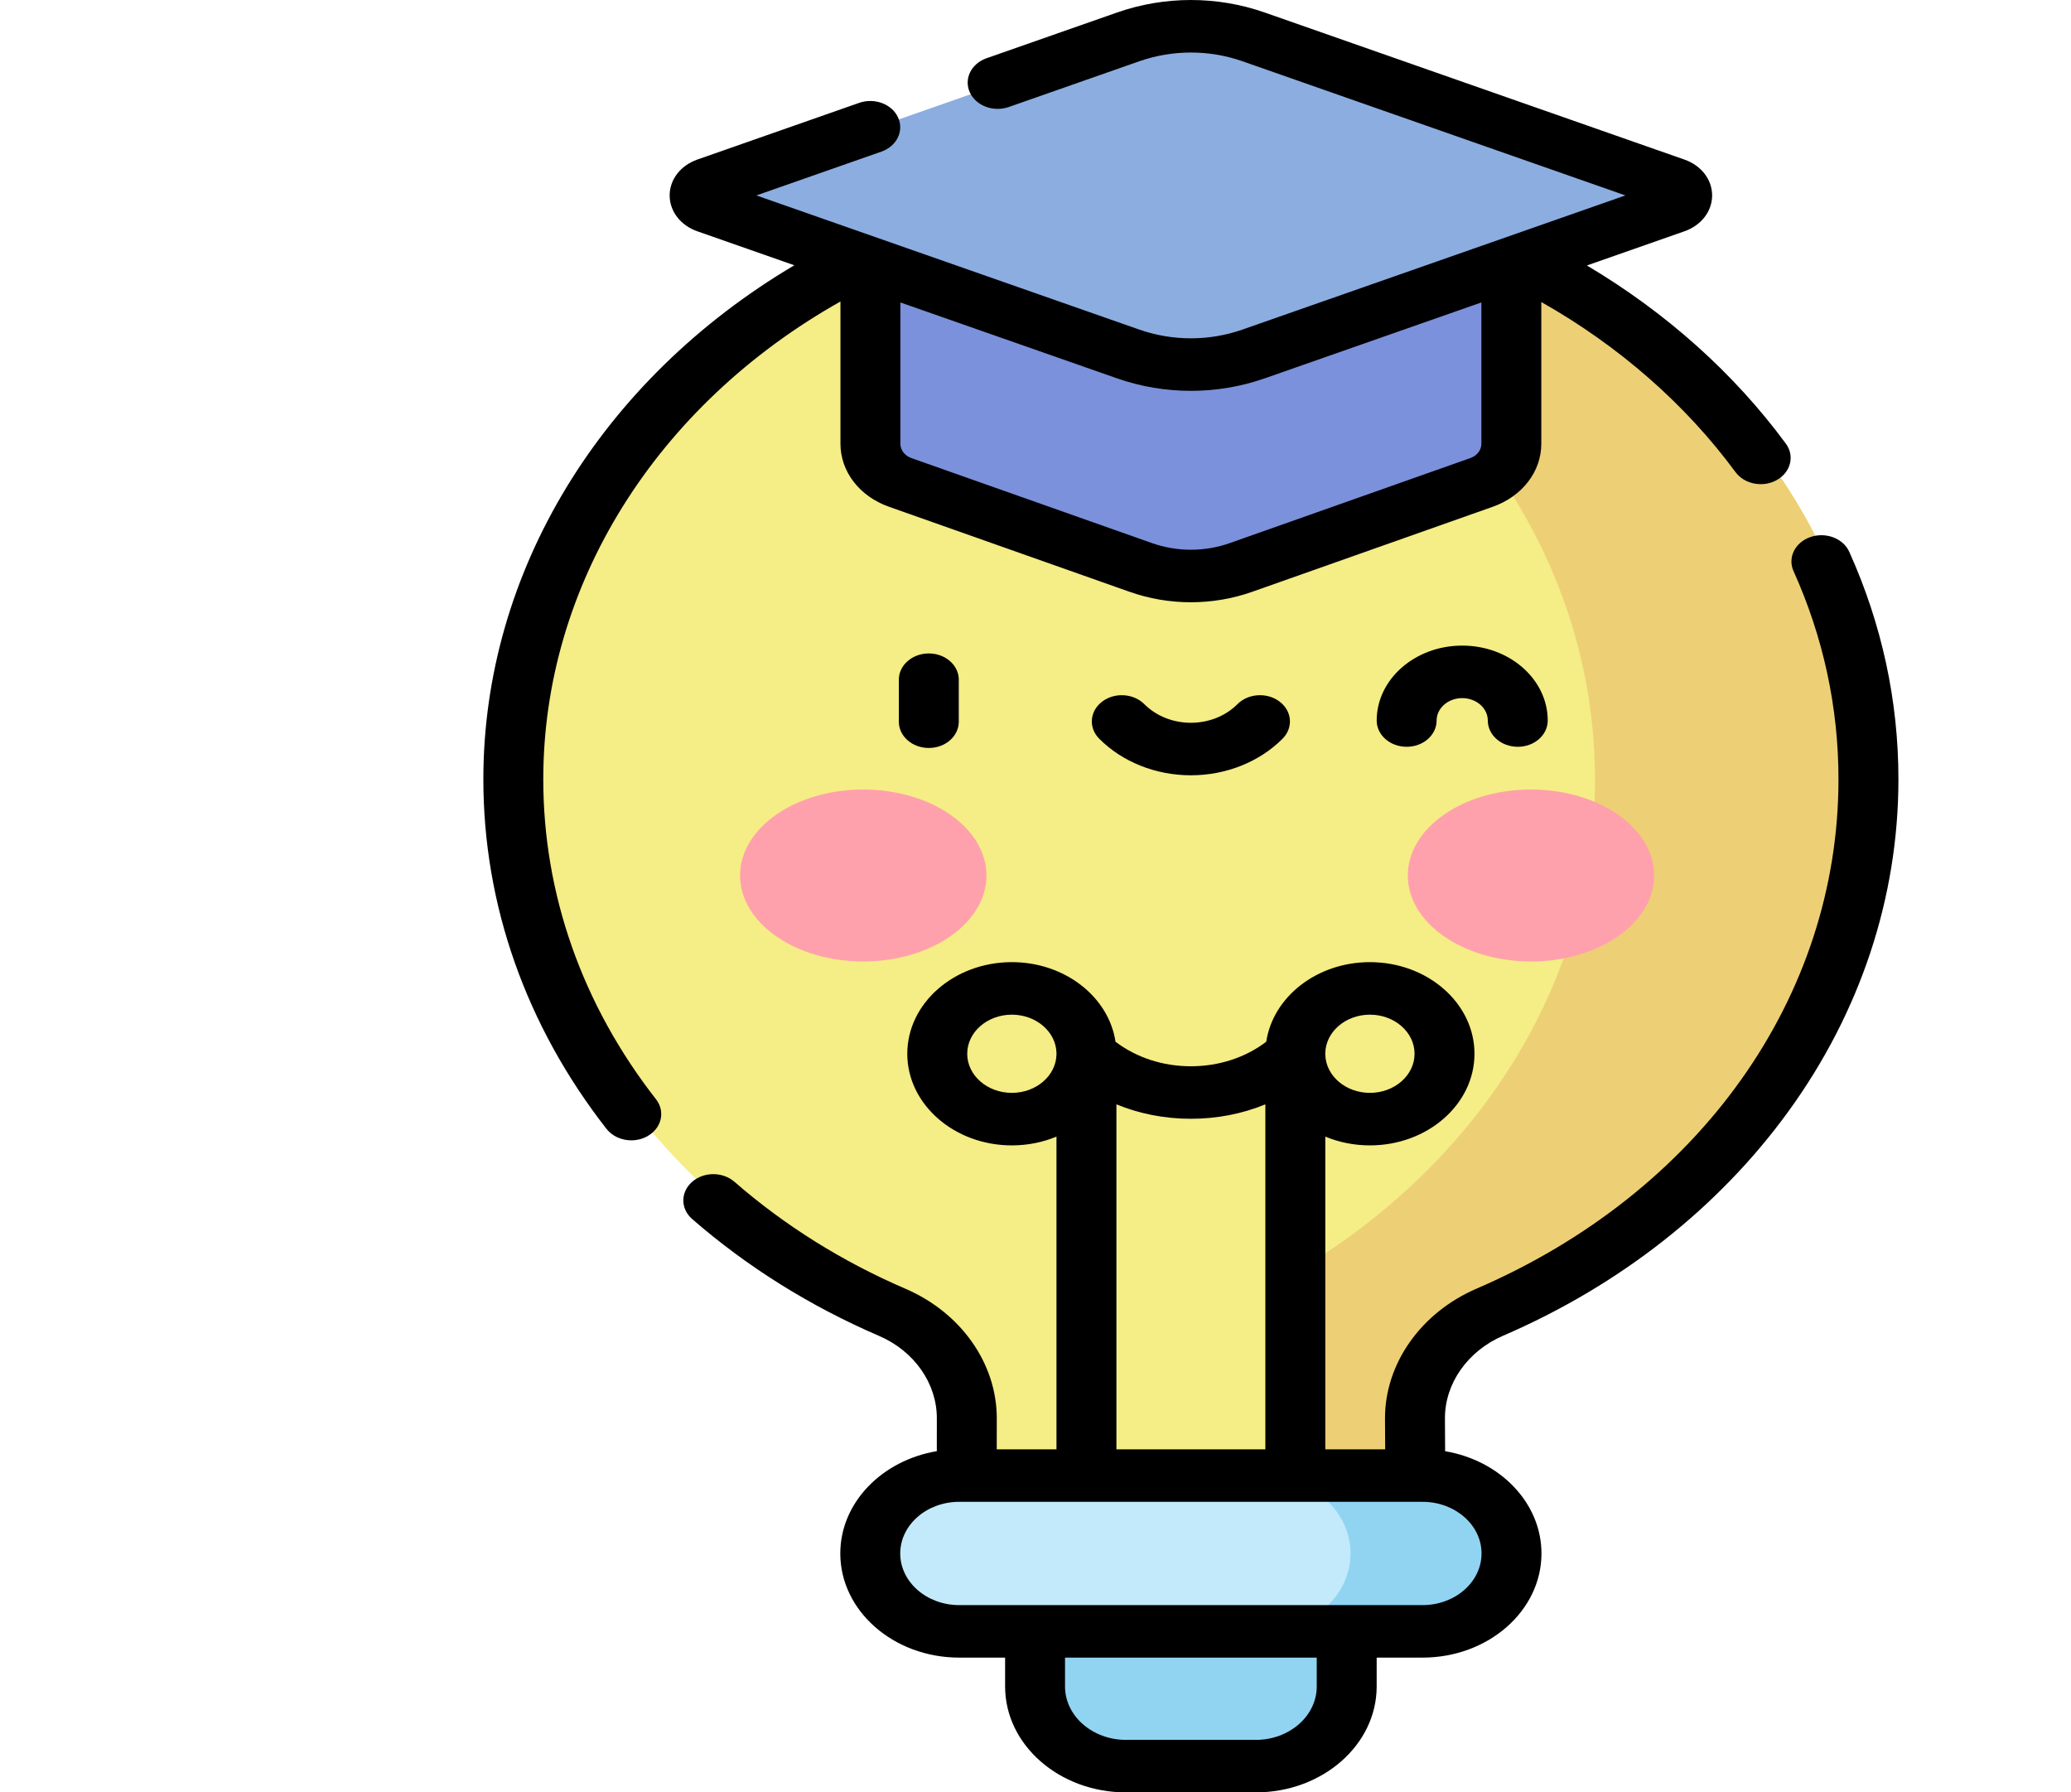 <svg width="104" height="90" viewBox="0 0 113 99" fill="none" xmlns="http://www.w3.org/2000/svg">
<g clip-path="url(#clip0_102:64)">
<path d="M83.635 14.384L47.192 14.374C35.726 19.967 28 30.686 28 43.041C28 55.966 36.536 67.144 48.938 72.486C51.47 73.576 53.05 75.857 53.05 78.329L53.048 81.5L65.428 85.367L77.824 81.5L77.806 78.328C77.806 75.849 79.4 73.572 81.939 72.477C94.331 67.132 102.857 55.958 102.857 43.04C102.857 30.721 95.102 19.988 83.635 14.384Z" fill="#F5ED85"/>
<path d="M83.635 14.384L47.192 14.374C47.19 14.376 47.187 14.377 47.184 14.378L68.186 14.384C79.653 19.988 87.408 30.721 87.408 43.041C87.408 54.12 81.136 63.915 71.534 69.852L70.805 81.5L75.318 83.724L77.824 81.5L77.806 78.329C77.806 75.849 79.4 73.572 81.939 72.477C94.33 67.132 102.857 55.959 102.857 43.041C102.857 30.721 95.102 19.988 83.635 14.384Z" fill="#EDCF76"/>
<path d="M47.726 14.562V24.508C47.726 25.448 48.378 26.293 49.373 26.645L62.653 31.339C64.433 31.968 66.423 31.968 68.203 31.339L81.484 26.645C82.478 26.293 83.13 25.448 83.13 24.508V14.562H47.726Z" fill="#7C91DB"/>
<path d="M61.964 19.549L38.782 11.428C38.128 11.199 38.128 10.387 38.782 10.158L61.964 2.036C64.188 1.257 66.669 1.257 68.892 2.036L92.075 10.158C92.729 10.387 92.729 11.199 92.075 11.428L68.892 19.549C66.669 20.328 64.188 20.328 61.964 19.549Z" fill="#8CADE0"/>
<path d="M69.014 97.548H61.842C59.069 97.548 56.821 95.579 56.821 93.15V90.104H74.035V93.15C74.035 95.579 71.788 97.548 69.014 97.548Z" fill="#91D4F2"/>
<path d="M46.986 53.105C50.744 53.105 53.791 50.979 53.791 48.357C53.791 45.735 50.744 43.609 46.986 43.609C43.227 43.609 40.181 45.735 40.181 48.357C40.181 50.979 43.227 53.105 46.986 53.105Z" fill="#FFA1AC"/>
<path d="M83.871 53.105C87.629 53.105 90.676 50.979 90.676 48.357C90.676 45.735 87.629 43.609 83.871 43.609C80.112 43.609 77.066 45.735 77.066 48.357C77.066 50.979 80.112 53.105 83.871 53.105Z" fill="#FFA1AC"/>
<path d="M78.229 90.104H52.628C49.916 90.104 47.718 88.178 47.718 85.802C47.718 83.426 49.916 81.5 52.628 81.5H78.229C80.941 81.5 83.139 83.426 83.139 85.802C83.139 88.178 80.941 90.104 78.229 90.104Z" fill="#C2EAFB"/>
<path d="M78.229 81.5H68.991C71.703 81.5 73.902 83.426 73.902 85.802C73.902 88.178 71.703 90.104 68.991 90.104H78.229C80.941 90.104 83.139 88.178 83.139 85.802C83.139 83.426 80.941 81.5 78.229 81.5Z" fill="#91D4F2"/>
<path d="M48.951 37.542V39.863C48.951 40.664 49.692 41.313 50.607 41.313C51.521 41.313 52.262 40.664 52.262 39.863V37.542C52.262 36.741 51.521 36.092 50.607 36.092C49.692 36.092 48.951 36.741 48.951 37.542Z" fill="black"/>
<path d="M67.652 38.896C67.004 39.548 66.067 39.922 65.083 39.922C64.1 39.922 63.163 39.548 62.514 38.896C61.913 38.292 60.868 38.229 60.179 38.755C59.49 39.281 59.418 40.197 60.019 40.801C61.296 42.085 63.142 42.822 65.083 42.822C67.024 42.822 68.87 42.085 70.148 40.801C70.748 40.197 70.677 39.281 69.987 38.755C69.298 38.229 68.253 38.292 67.652 38.896Z" fill="black"/>
<path d="M80.071 35.659C77.466 35.659 75.347 37.516 75.347 39.798C75.347 40.599 76.088 41.248 77.002 41.248C77.916 41.248 78.657 40.599 78.657 39.798C78.657 39.115 79.292 38.559 80.071 38.559C80.851 38.559 81.485 39.115 81.485 39.798C81.485 40.599 82.226 41.248 83.14 41.248C84.055 41.248 84.795 40.599 84.795 39.798C84.795 37.516 82.676 35.659 80.071 35.659Z" fill="black"/>
<path d="M29.31 43.042C29.31 32.321 35.546 22.383 45.726 16.653V24.509C45.726 26.049 46.779 27.416 48.409 27.991L61.689 32.685C62.783 33.072 63.933 33.265 65.083 33.265C66.233 33.265 67.383 33.072 68.478 32.685L81.758 27.991C83.388 27.415 84.44 26.049 84.44 24.509V16.682C88.721 19.102 92.401 22.319 95.168 26.077C95.484 26.507 96.016 26.742 96.56 26.742C96.868 26.742 97.178 26.667 97.456 26.51C98.224 26.076 98.445 25.178 97.95 24.505C95.085 20.614 91.324 17.254 86.958 14.663L92.344 12.776C93.275 12.45 93.876 11.672 93.876 10.794C93.876 9.916 93.275 9.139 92.344 8.813L69.162 0.691C66.532 -0.23 63.635 -0.23 61.005 0.691L53.795 3.217C52.946 3.514 52.533 4.358 52.872 5.102C53.212 5.846 54.175 6.207 55.024 5.91L62.234 3.384C64.071 2.74 66.095 2.74 67.933 3.384L89.085 10.794L67.933 18.204C66.095 18.848 64.071 18.848 62.234 18.204L41.082 10.794L47.987 8.375C48.836 8.078 49.249 7.234 48.909 6.49C48.57 5.746 47.607 5.384 46.758 5.682L37.823 8.812C36.892 9.138 36.291 9.916 36.291 10.794C36.291 11.672 36.892 12.45 37.822 12.776L43.177 14.652C32.504 20.973 26 31.599 26 43.042C26 49.975 28.353 56.653 32.804 62.354C33.125 62.764 33.644 62.985 34.172 62.985C34.494 62.985 34.819 62.903 35.105 62.732C35.86 62.279 36.053 61.377 35.537 60.716C31.463 55.5 29.31 49.388 29.31 43.042ZM65.083 21.588C66.465 21.588 67.847 21.358 69.162 20.898L81.13 16.705V24.509C81.13 24.86 80.89 25.171 80.519 25.302L67.239 29.995C65.849 30.487 64.317 30.487 62.927 29.995L49.647 25.302C49.276 25.171 49.036 24.86 49.036 24.509V16.705L61.005 20.898C62.32 21.358 63.702 21.588 65.083 21.588Z" fill="black"/>
<path d="M101.452 30.48C101.117 29.735 100.155 29.369 99.305 29.663C98.455 29.957 98.037 30.799 98.373 31.544C100.021 35.203 100.856 39.072 100.856 43.042C100.856 55.077 93.195 65.858 80.863 71.177C77.791 72.502 75.806 75.31 75.806 78.337L75.816 80.052H72.508V62.779C73.256 63.09 74.092 63.264 74.973 63.264C78.158 63.264 80.749 60.994 80.749 58.203C80.749 55.413 78.158 53.143 74.973 53.143C72.044 53.143 69.618 55.062 69.246 57.54C68.09 58.416 66.632 58.894 65.083 58.894C63.535 58.894 62.077 58.416 60.92 57.54C60.548 55.062 58.122 53.143 55.194 53.143C52.009 53.143 49.418 55.413 49.418 58.203C49.418 60.994 52.009 63.264 55.194 63.264C56.075 63.264 56.911 63.09 57.659 62.779V80.052H54.359L54.361 78.331C54.361 75.308 52.383 72.504 49.323 71.186C45.825 69.68 42.644 67.691 39.869 65.274C39.22 64.71 38.172 64.713 37.528 65.281C36.884 65.849 36.887 66.767 37.535 67.332C40.567 69.97 44.041 72.143 47.863 73.789C49.799 74.623 51.05 76.406 51.05 78.33L51.049 80.153C48.017 80.661 45.717 83.001 45.717 85.804C45.717 88.976 48.663 91.556 52.283 91.556H54.821V93.151C54.821 96.376 57.816 99 61.497 99H68.67C72.351 99 75.346 96.376 75.346 93.151V91.556H77.884C81.504 91.556 84.449 88.976 84.449 85.804C84.449 83.004 82.155 80.665 79.127 80.155L79.117 78.33C79.117 76.406 80.376 74.62 82.325 73.779C88.779 70.996 94.233 66.707 98.097 61.378C102.068 55.901 104.167 49.56 104.167 43.042C104.167 38.706 103.253 34.479 101.452 30.48ZM74.973 56.044C76.332 56.044 77.439 57.012 77.439 58.203C77.439 59.395 76.332 60.363 74.973 60.363C73.63 60.363 72.534 59.417 72.508 58.245C72.509 58.218 72.509 58.191 72.508 58.163C72.532 56.991 73.629 56.044 74.973 56.044ZM55.194 60.363C53.834 60.363 52.728 59.395 52.728 58.203C52.728 57.012 53.834 56.044 55.194 56.044C56.538 56.044 57.634 56.991 57.659 58.163C57.658 58.191 57.658 58.218 57.659 58.245C57.633 59.417 56.537 60.363 55.194 60.363ZM60.97 60.997C62.239 61.519 63.635 61.794 65.083 61.794C66.532 61.794 67.928 61.519 69.197 60.997V80.051H60.97V60.997H60.97ZM72.035 93.151C72.035 94.777 70.525 96.1 68.67 96.1H61.497C59.641 96.1 58.131 94.777 58.131 93.151V91.556H72.035V93.151ZM81.139 85.804C81.139 87.376 79.679 88.656 77.884 88.656H52.283C50.488 88.656 49.028 87.376 49.028 85.804C49.028 84.231 50.488 82.952 52.283 82.952H77.884C79.679 82.952 81.139 84.231 81.139 85.804Z" fill="black"/>
</g>
<defs>
<clipPath id="clip0_102:64">
<rect width="113" height="99" fill="white"/>
</clipPath>
</defs>
</svg>
